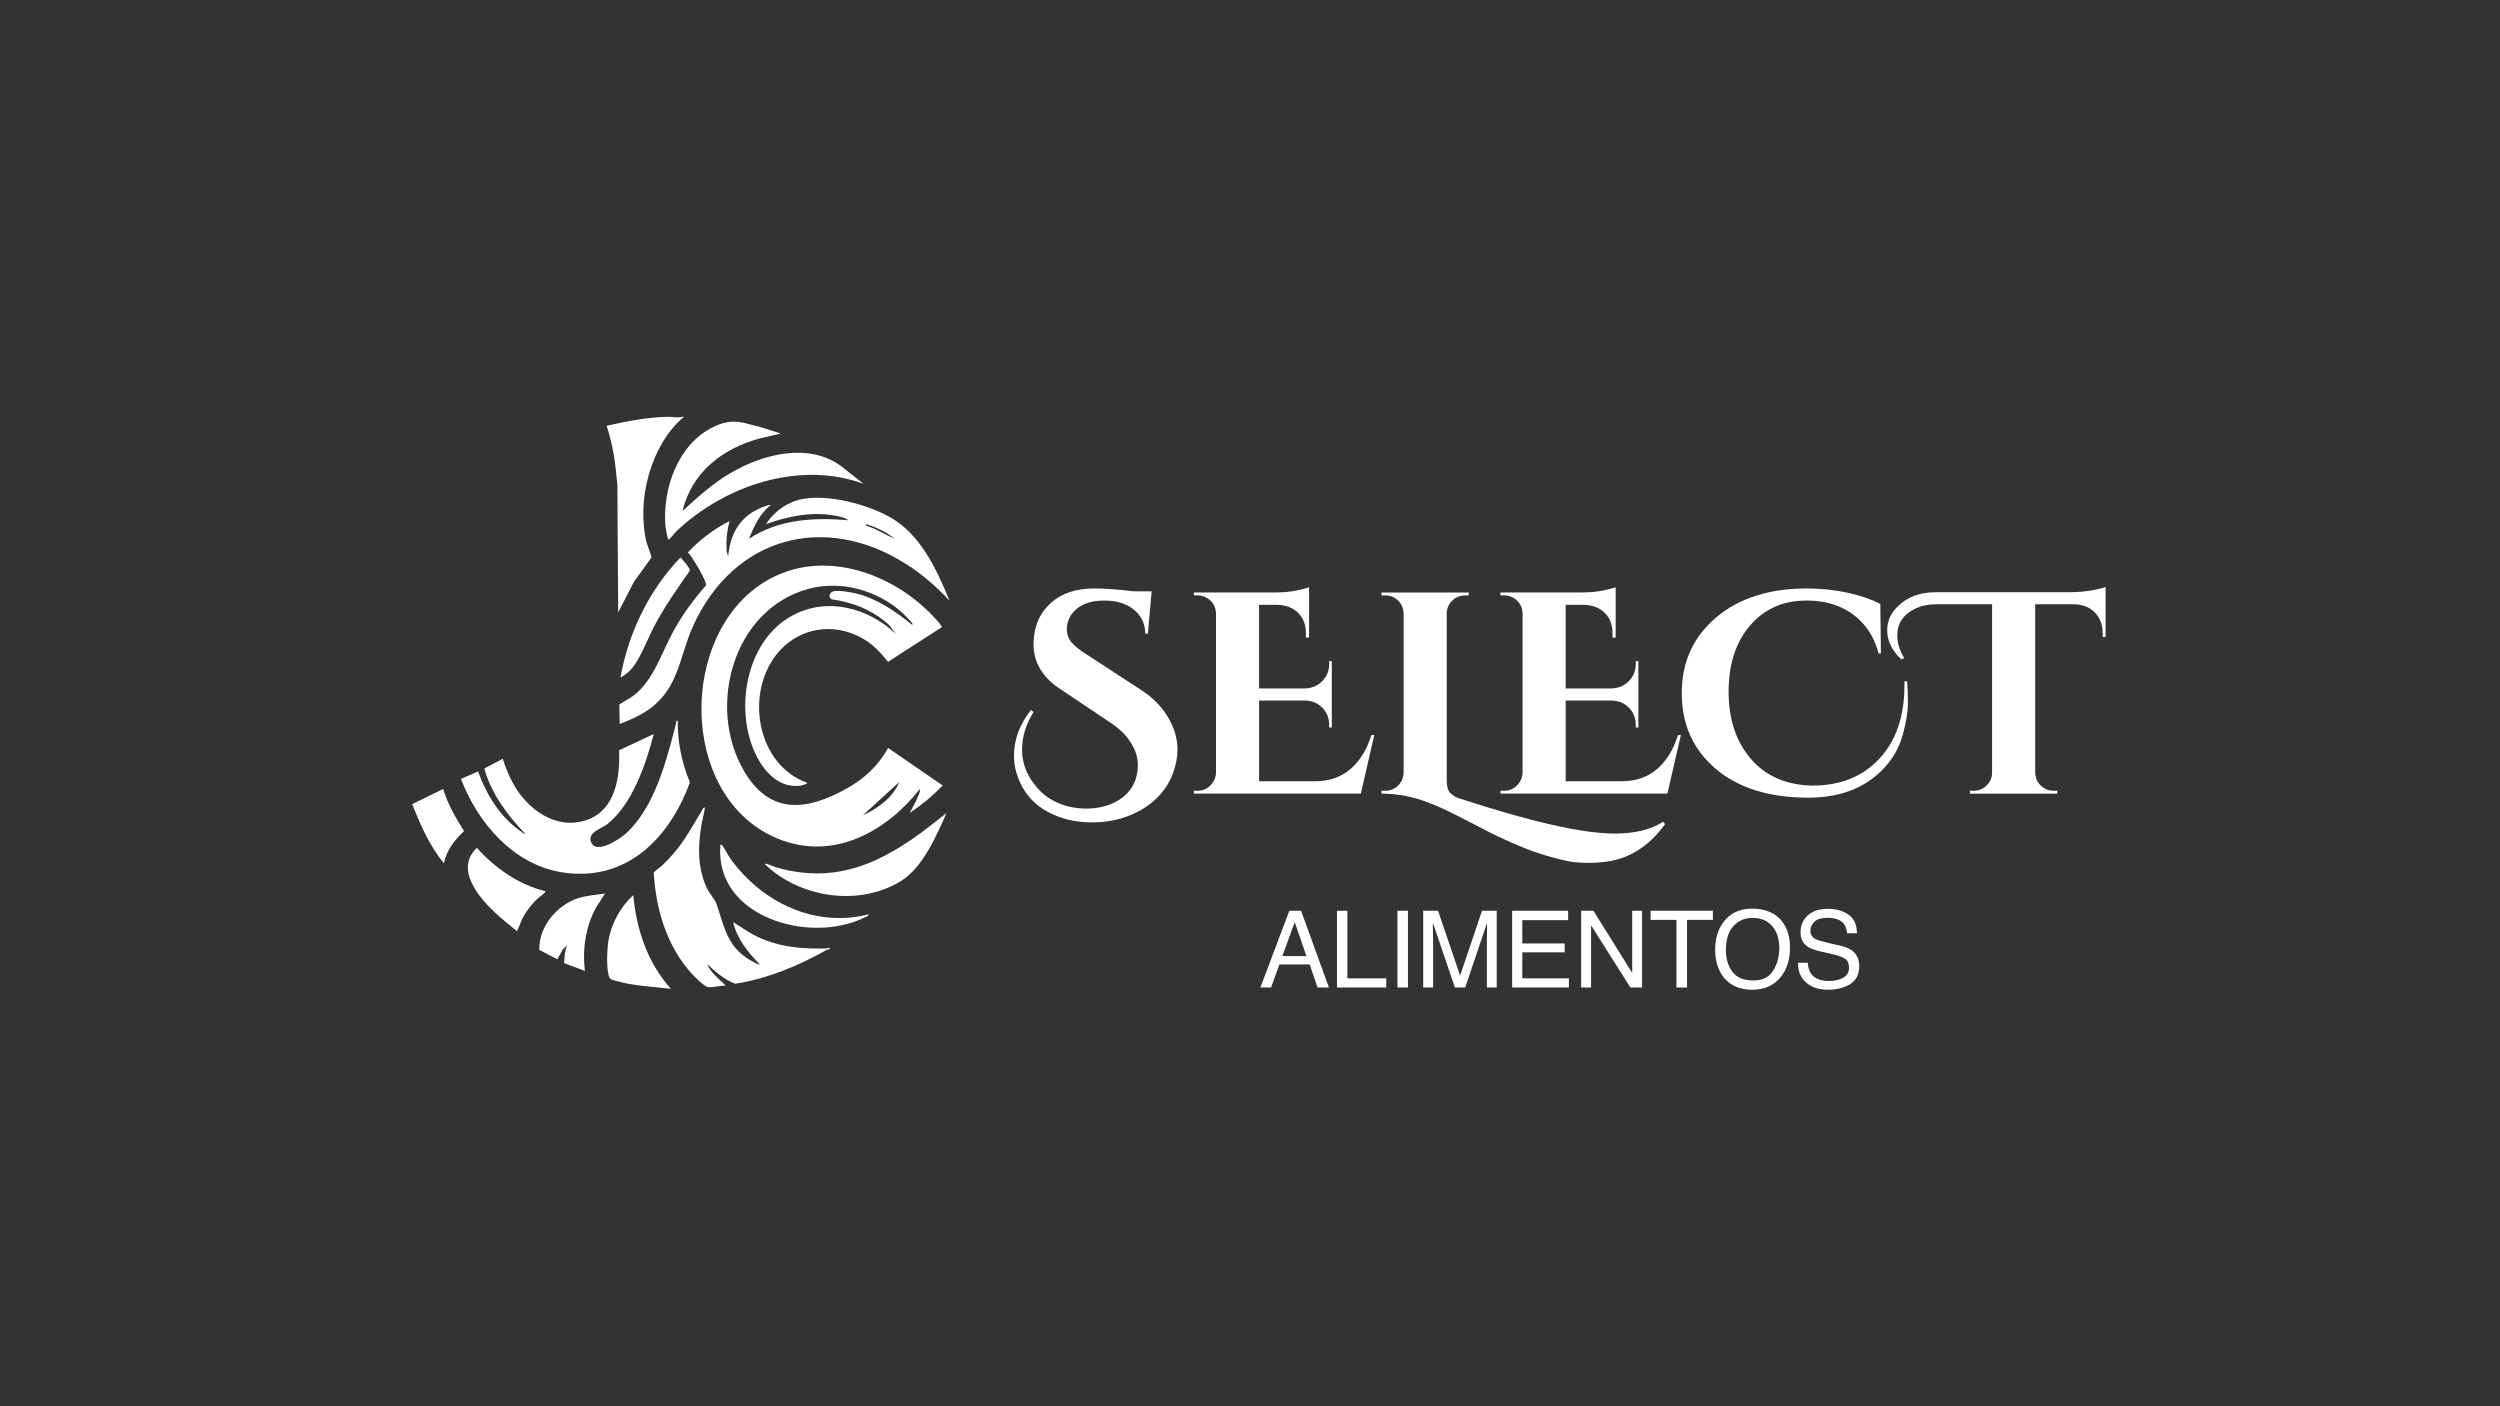 <?xml version="1.0" encoding="UTF-8"?>
<svg id="Camada_1" data-name="Camada 1" xmlns="http://www.w3.org/2000/svg" viewBox="0 0 1920 1080">
  <rect x="0" y="0" width="1920" height="1080" fill="#333333" stroke="none"/>
  <defs>
    <style>
      .cls-1 {
        fill: #fff;
      }
    </style>
  </defs>
  <path class="cls-1" d="M793.76,546.83c-5.89,9.42-8.83,19.05-8.83,28.91,0,10.74,3.9,20.52,11.7,29.35,4.27,5,9.67,8.9,16.22,11.7,6.54,2.79,13.72,4.19,21.52,4.19s14.79-1.47,20.96-4.41c12.36-6.03,18.54-15.89,18.54-29.57,0-5.15-1.73-10.59-5.19-16.33-3.46-5.74-8.64-10.89-15.56-15.45l-37.51-25.16c-14.56-9.12-21.85-20.89-21.85-35.31,0-1.47.07-2.94.22-4.41.88-11.33,5.41-20.56,13.57-27.7,8.17-7.13,19.09-10.7,32.77-10.7,8.39,0,18.54.74,30.45,2.21h13.68l-2.87,32.44h-1.99c-.15-7.65-3.09-13.79-8.83-18.43-5.74-4.63-13.32-6.95-22.73-6.95-11.48,0-19.79,3.46-24.94,10.37-2.5,3.53-3.75,7.36-3.75,11.48s1.25,7.61,3.75,10.48c2.5,2.87,6.47,6,11.92,9.38l41.27,26.92c8.39,5.44,14.93,11.84,19.64,19.2,5.59,8.68,8.39,17.58,8.39,26.7,0,5.89-1.21,12.1-3.64,18.65-2.43,6.55-6.4,12.62-11.92,18.21-5.52,5.59-12.62,10.15-21.3,13.68-8.68,3.53-18.28,5.3-28.8,5.3s-20.05-1.84-28.58-5.52c-15.74-6.62-25.75-18.17-30.01-34.65-.88-3.53-1.32-7.21-1.32-11.03,0-12.36,4.34-24.05,13.02-35.09l1.99,1.54Z"/>
  <path class="cls-1" d="M919.76,607.3c3.82,0,7.1-1.36,9.82-4.08,2.72-2.72,4.15-5.99,4.3-9.82v-122.92c-.44-5.15-2.87-8.97-7.28-11.48-2.21-1.18-4.49-1.77-6.84-1.77h-2.87v-2.21h62.01c6.47,0,12.14-.51,16.99-1.54,4.85-1.03,8.02-1.84,9.49-2.43v38.62h-2.43v-2.65c.14-6.62-1.73-11.95-5.63-16-3.9-4.04-9.16-6.21-15.78-6.51h-14.56v64.22h35.09c5.44-.14,9.93-2.02,13.46-5.63,3.53-3.6,5.3-8.05,5.3-13.35v-1.99h1.99v50.98h-1.99v-1.77c0-5.44-1.77-9.93-5.3-13.46-3.53-3.53-7.94-5.37-13.24-5.52h-35.31v62.01h43.03c10.74,0,19.75-3.09,27.03-9.27,7.28-6.18,12.69-14.93,16.22-26.26h2.21l-10.37,45.02h-128.21v-2.21h2.87Z"/>
  <path class="cls-1" d="M1240.18,640.18c15.3,0,27.66-3.02,37.07-9.05l1.54,1.77c-12.65,17.51-28.39,27.22-47.22,29.13-3.97.44-7.39.66-10.26.66s-6.18-.11-9.93-.33c-3.75-.22-9.01-1.21-15.78-2.98-6.77-1.77-12.73-3.57-17.87-5.41-5.15-1.84-11.11-4.27-17.87-7.28-6.77-3.02-12.36-5.67-16.77-7.94-4.41-2.28-9.68-5-15.78-8.16-6.11-3.17-11.44-5.85-16-8.05-4.56-2.21-8.98-4.12-13.24-5.74-12.06-4.85-24.42-7.28-37.07-7.28v-2.21h2.87c3.82,0,7.1-1.32,9.82-3.97,2.72-2.65,4.15-5.96,4.3-9.93v-122.25c-.15-3.97-1.58-7.28-4.3-9.93-2.72-2.65-6-3.97-9.82-3.97h-2.87v-2.21h67.09l-.22,2.21h-2.21c-5.59,0-9.79,2.28-12.58,6.84-1.32,2.06-1.99,4.41-1.99,7.06v127.99c0,4.85.96,8.2,2.87,10.04,1.91,1.84,4.04,3.12,6.4,3.86,55.31,18.1,95.26,27.14,119.83,27.14Z"/>
  <path class="cls-1" d="M1155.22,607.3c3.82,0,7.1-1.36,9.82-4.08,2.72-2.72,4.15-5.99,4.3-9.82v-122.92c-.44-5.15-2.87-8.97-7.28-11.48-2.21-1.18-4.49-1.77-6.84-1.77h-2.87v-2.21h62.01c6.47,0,12.14-.51,16.99-1.54,4.85-1.03,8.02-1.84,9.49-2.43v38.62h-2.43v-2.65c.14-6.62-1.73-11.95-5.63-16-3.9-4.04-9.16-6.21-15.78-6.51h-14.56v64.22h35.09c5.44-.14,9.93-2.02,13.46-5.63,3.53-3.6,5.3-8.05,5.3-13.35v-1.99h1.99v50.98h-1.99v-1.77c0-5.44-1.77-9.93-5.3-13.46-3.53-3.53-7.94-5.37-13.24-5.52h-35.31v62.01h43.03c10.74,0,19.75-3.09,27.03-9.27,7.28-6.18,12.69-14.93,16.22-26.26h2.21l-10.37,45.02h-128.21v-2.21h2.87Z"/>
  <path class="cls-1" d="M1464.61,523.22c.44,4.41.66,9.97.66,16.66s-1.32,14.86-3.97,24.5c-2.65,9.64-7.43,18.13-14.34,25.49-14.12,15.15-33.54,22.73-58.26,22.73-30.01,0-53.7-7.39-71.06-22.18-17.36-14.79-26.04-34.13-26.04-58.04s8.79-43.29,26.37-58.15c17.58-14.86,40.79-22.29,69.62-22.29,11.03,0,21.55,1.1,31.56,3.31,10,2.21,18.32,5.08,24.94,8.61l.44,37.96h-1.77c-2.5-9.41-6.7-17.29-12.58-23.61-10.59-11.33-24.86-16.99-42.81-16.99s-32.41,6.4-43.36,19.2c-10.96,12.8-16.44,29.76-16.44,50.87s5.7,38.29,17.1,51.53c11.4,13.24,27.11,20.08,47.11,20.52,21.63,0,38.84-6.91,51.64-20.74,12.8-13.83,19.2-32.58,19.2-56.27v-3.09h1.99Z"/>
  <path class="cls-1" d="M1460.19,506.45c-7.21-6.91-10.81-14.34-10.81-22.29,0-6.18,1.99-11.55,5.96-16.11,7.5-8.83,18.02-13.24,31.56-13.24h103.94c6.47-.14,12.14-.7,16.99-1.66,4.85-.95,7.94-1.73,9.27-2.32v38.4h-2.21v-2.65c0-6.62-1.99-11.99-5.96-16.11-3.97-4.12-9.34-6.25-16.11-6.4h-29.79v129.54c.29,5.3,2.72,9.27,7.28,11.92,2.06,1.18,4.34,1.77,6.84,1.77h2.87v2.21h-67.09v-2.21h2.87c3.82,0,7.1-1.32,9.82-3.97,2.72-2.65,4.15-5.81,4.3-9.49v-129.76h-43.03c-6.03,0-11.33,1.1-15.89,3.31-9.27,4.41-13.9,11.33-13.9,20.74,0,5.59,1.77,11.33,5.3,17.21l-2.21,1.1Z"/>
  <path class="cls-1" d="M723.34,481.62l-41.34,26.66c-5.27-6.52-10.4-12.32-17.59-16.79-24.88-15.48-55.32-8.97-71.2,15.52-20.14,31.06-10.15,80.97,26.65,94.15.67.86-4.55,2.13-5.21,2.22-15.31,2.08-26.58-9.32-33.16-21.84-18.24-34.7-9.18-89.53,27.27-108.94,27.02-14.39,58.14-5.65,79.49,14.37l-5.32-6.86c-12.57-11.45-27.53-17.55-44.36-19.87-2.37-1.85-1.89-4.56.76-5.84,3.24-1.57,14.08.43,18,1.35,15.88,3.69,30.69,13.95,43.12,24.08.44.09.41-.62.29-.88-.6-1.32-5.99-6.75-7.41-8.05-19.09-17.55-47.53-25.54-72.73-18.58-57.74,15.95-77.87,90.38-49.38,139.5,19.81,34.15,47.99,31.09,78.99,13.81,13.44-7.49,24.41-17.63,31.86-31.2l41.85,28.79c-7.55,8.02-16.11,15.02-25.26,21.13l5.16-9.71c.68-2.83,3.25-5.78,2.58-8.72-27.28,34.86-70.08,56.9-113.51,36.19-71.25-33.99-71.28-154.86-5.68-195.22,43.9-27.01,99.52-6.96,131.68,28.78.75.83,4.78,5.45,4.45,5.94ZM662.69,626.14c11.17-5.06,23.41-13.85,27.94-25.57l-27.94,25.57Z"/>
  <path class="cls-1" d="M520.55,553.59c-.37,16.21,3.21,32.34,9.28,47.28-15.64,42.9-48.76,76.76-98.01,69.1-37.4-5.82-65.05-38.05-77.78-71.78l13.11-5.7c6.73,18.38,16.99,35.13,33.35,46.36.9.62,1.74,1.65,2.9,1.55-13.63-14.14-26.18-31.08-31.47-50.16l14.22-7.52c2.75,9.04,7.2,19.11,12.84,26.71,12,16.15,31.63,27.62,52.15,20.14,21.72-7.92,25.19-33.08,24.29-53.32l26.69-12.55c-5.94,22.85-16.54,54.14-35.73,69.23-4.5,3.54-15.45,6.33-12.48,13.77,4,10.04,22.36-2.5,27.11-6.87,22.05-20.26,31.11-56.77,38.33-84.8.25-.98-.61-1.74,1.2-1.45Z"/>
  <path class="cls-1" d="M729.29,461.41c-10.02-10.76-20.88-20.28-33.35-28.2-63.01-40.01-132.38-20.61-163.41,47.01-10.87,23.69-10.93,48.19-34.15,64.57-6.82,4.81-14.63,8.3-22.43,11.16l-.3-14.86c3.6-2.6,7.78-4.41,11.28-7.15,15.24-11.93,21.26-32.9,30.33-49.36,6.94-12.58,15.47-24.31,24.99-35.05,1.04-2.35-10.95-22.64-13.95-25.3,9.17-9.79,20.11-18.05,32.08-24.09-2.17,7.49-2.76,15.09-2.37,22.89l1.18,4.46c1.74-18.49,9.91-32.18,27.81-38.5,1.4-.49,3.45-1.6,4.9-1.05-8.33,6.38-12.87,16.31-16.64,25.87,22.75-15.11,49.55-16.5,76.12-14.28-2.13-2-6.49-2.82-9.39-3.39-18.03-3.52-36.64.24-53.64,6.36,6.53-10.23,17.38-17.72,29.52-19.54,19.87-2.98,47.49,4.29,65.05,13.88,23.95,13.08,36.38,40.38,46.37,64.54ZM687.07,413.83c-6.06-5.21-14.29-9.02-22-11.29-.3,1.59.34,1.03,1.19,1.45,1.73.85,3.79,1.36,5.56,2.2,5.14,2.42,10.07,5.31,15.25,7.64Z"/>
  <path class="cls-1" d="M541.37,620.2c-.56,4.77-2.06,9.41-2.8,14.15-2.56,16.38-2.84,31.41,3.88,46.92,1.7,3.93,6.78,9.86,7.69,12.53,6.39,18.64,8.31,34.25,27.88,44.67,1.53.81,3.83,2.34,5.56,2.17-9.04-8.97-17.58-19.75-20.51-32.42,7.76,4.94,15.27,10.2,23.92,13.54,15.56,6.02,30.34,6.92,46.87,6.71,1.4-.02,3.72-1.53,3.24.56-.74.01-1.54.11-2.19.47-21.8,12.31-45.39,22.15-70.3,26-8.31-3.15-15.16-9.07-21.46-15.16,2.72,6.83,9.2,11.59,14.27,16.65-3.88-.31-10.87,1.95-14.3.92-2.59-.78-9.49-7.57-11.58-9.83-19.27-20.85-27.84-49.68-29.43-77.62.28-1.4,4.65-4.11,5.96-5.34,15.28-14.36,20.54-25.4,31.05-42.71.57-.95.86-2.55,2.24-2.2Z"/>
  <path class="cls-1" d="M599.65,332.97l-16.65,3.86c-28.52,7.92-51.54,25.93-58.87,55.6,11.69-10.6,23.34-21.23,37.06-29.24,25.02-14.61,60.58-23.8,85.63-4.55l16.46,12.97c-49.38-18.09-106.34,1.2-143.34,35.96-1.64,1.55-3.6,4.23-5.35,5.95-.53.52-.85,1.37-1.48.33-.68-1.13-1.92-8.16-2.06-9.83-2.34-28.5,9.53-62.74,36.46-75.92,14.04-6.87,20.8-4.26,35.15-.44,5.74,1.53,11.31,3.61,16.99,5.31Z"/>
  <path class="cls-1" d="M524.71,319.88c.39,1.39-.35,1-.76,1.36-24.59,21.69-35.04,63.47-27.49,94.99.56,2.35,4.13,10.83,3.79,12.05l-13.25,18.32-12.24,23.73-.61-97.82c-1.38-15.47-3.21-30.78-8.32-45.5,15.47-3.51,31.24-6.59,47.18-6.92,3.69-.07,7.93,1.19,11.69-.22Z"/>
  <path class="cls-1" d="M590.98,666.93c-1.3-1.11-2.57-2.42-3.82-3.62,3.08.1,6.34,2.06,9.51,2.97,25.7,7.43,50.22,5.63,74.55-5.14,20.52-9.08,38.38-22.78,55.68-36.79-7.48,17.19-18.18,41.73-34.54,51.99-30.95,19.41-74.12,13.85-101.39-9.42Z"/>
  <path class="cls-1" d="M515.2,759.35c-14.25-1.62-29.01-2.09-42.82-6.23-1.31-.39-3.4-.74-4.06-1.88-2.92-5-2.08-21.77-1.19-27.76,2.05-13.79,9.09-26.66,19.24-36.07,2.44,26.63,10.86,51.88,28.84,71.95Z"/>
  <path class="cls-1" d="M418.86,684.43c.84.77-4.93,4.64-5.66,5.33-4.17,3.92-8.26,8.92-11.09,13.89-1.95,3.43-2.9,7.15-4.53,10.35-.29.56.15.96-1.01.74-11.24-9.03-23.82-19.17-31.48-31.56-6.75-10.9-9.03-22.33,1.14-32.05,13.99,15.55,32.06,28.36,52.63,33.29Z"/>
  <path class="cls-1" d="M464.65,686.21l-6.85,10.69c-8.07,14.88-10.63,32-8.61,48.78l-15.96-6.03c.39-4.55.42-9.33,2.29-13.58l-3.23,3.01-4.24,7.67-13.85-7.2c-.51-17.78,13.41-34.46,29.93-39.77,6.64-2.13,13.67-2.44,20.52-3.56Z"/>
  <path class="cls-1" d="M666.85,702.27c1.03.96-3.03,2.44-3.55,2.69-41.92,20.24-114.75-.63-110.03-56.21,1.06-.23,1.18.31,1.69.98,2.05,2.71,3.97,6.87,6.15,9.9,23.98,33.35,64.56,53.01,105.74,42.63Z"/>
  <path class="cls-1" d="M482.88,515.92c-.61.58-6.08,4.67-6.33,4.37,6.01-34.26,21.97-67.11,46.08-92.16,1.53,1.5,7.55,8.42,7.16,10.15-9.8,13.99-19.41,27.58-27.4,42.75-5.43,10.31-11.29,27.17-19.52,34.89Z"/>
  <path class="cls-1" d="M340.34,605.94c3.47,11.61,9.65,22.11,16.02,32.31-7.15,6.79-13.55,14.77-15.41,24.76-10.97-13.14-18.11-29.58-24.39-45.47l23.78-11.6Z"/>
  <path class="cls-1" d="M990.19,699.45h9.03l21.39,58.94h-8.75l-5.98-17.66h-23.31l-6.38,17.66h-8.19l22.19-58.94ZM1003.31,734.24l-8.95-26.04-9.51,26.04h18.46Z"/>
  <path class="cls-1" d="M1026.8,699.45h7.99v51.92h29.85v7.02h-37.84v-58.94Z"/>
  <path class="cls-1" d="M1073.24,699.45h8.07v58.94h-8.07v-58.94Z"/>
  <path class="cls-1" d="M1093,699.45h11.44l16.93,49.84,16.81-49.84h11.32v58.94h-7.58v-34.79c0-1.2.03-3.2.08-5.98.05-2.78.08-5.76.08-8.95l-16.81,49.72h-7.9l-16.93-49.72v1.81c0,1.44.03,3.65.1,6.6.07,2.96.1,5.13.1,6.52v34.79h-7.62v-58.94Z"/>
  <path class="cls-1" d="M1161.35,699.45h42.97v7.22h-35.19v17.9h32.54v6.82h-32.54v19.98h35.79v7.02h-43.58v-58.94Z"/>
  <path class="cls-1" d="M1214.33,699.45h9.43l29.77,47.75v-47.75h7.58v58.94h-8.95l-30.21-47.71v47.71h-7.62v-58.94Z"/>
  <path class="cls-1" d="M1315.5,699.45v7.02h-19.86v51.92h-8.11v-51.92h-19.86v-7.02h47.83Z"/>
  <path class="cls-1" d="M1368.84,707.88c3.91,5.22,5.86,11.89,5.86,20.02,0,8.8-2.23,16.12-6.7,21.95-5.24,6.85-12.72,10.27-22.43,10.27-9.07,0-16.2-3-21.39-8.99-4.63-5.78-6.94-13.08-6.94-21.91,0-7.97,1.98-14.79,5.94-20.46,5.08-7.28,12.6-10.91,22.55-10.91s18.11,3.34,23.11,10.03ZM1361.8,745.42c3.14-5.04,4.71-10.84,4.71-17.39,0-6.93-1.81-12.51-5.44-16.73-3.63-4.23-8.58-6.34-14.87-6.34s-11.07,2.09-14.93,6.28c-3.85,4.19-5.78,10.36-5.78,18.52,0,6.53,1.65,12.03,4.96,16.51,3.3,4.48,8.66,6.72,16.07,6.72s12.12-2.52,15.27-7.56Z"/>
  <path class="cls-1" d="M1388.36,739.38c.19,3.34.98,6.06,2.37,8.15,2.65,3.91,7.32,5.86,14,5.86,3,0,5.72-.43,8.19-1.28,4.76-1.66,7.14-4.63,7.14-8.91,0-3.21-1-5.5-3.01-6.86-2.03-1.34-5.22-2.5-9.55-3.49l-7.99-1.81c-5.22-1.18-8.91-2.47-11.07-3.89-3.75-2.46-5.62-6.14-5.62-11.03,0-5.3,1.83-9.64,5.5-13.04,3.66-3.4,8.85-5.1,15.57-5.1,6.18,0,11.43,1.49,15.75,4.47,4.32,2.98,6.48,7.75,6.48,14.3h-7.5c-.4-3.16-1.26-5.58-2.57-7.26-2.43-3.08-6.57-4.61-12.4-4.61-4.71,0-8.09.99-10.15,2.97-2.06,1.98-3.09,4.28-3.09,6.9,0,2.89,1.2,5,3.61,6.34,1.58.86,5.15,1.93,10.71,3.21l8.27,1.89c3.99.91,7.06,2.15,9.23,3.73,3.74,2.76,5.62,6.75,5.62,12,0,6.53-2.37,11.19-7.12,14-4.75,2.81-10.27,4.21-16.55,4.21-7.33,0-13.07-1.87-17.21-5.62-4.15-3.72-6.18-8.76-6.1-15.13h7.5Z"/>
</svg>